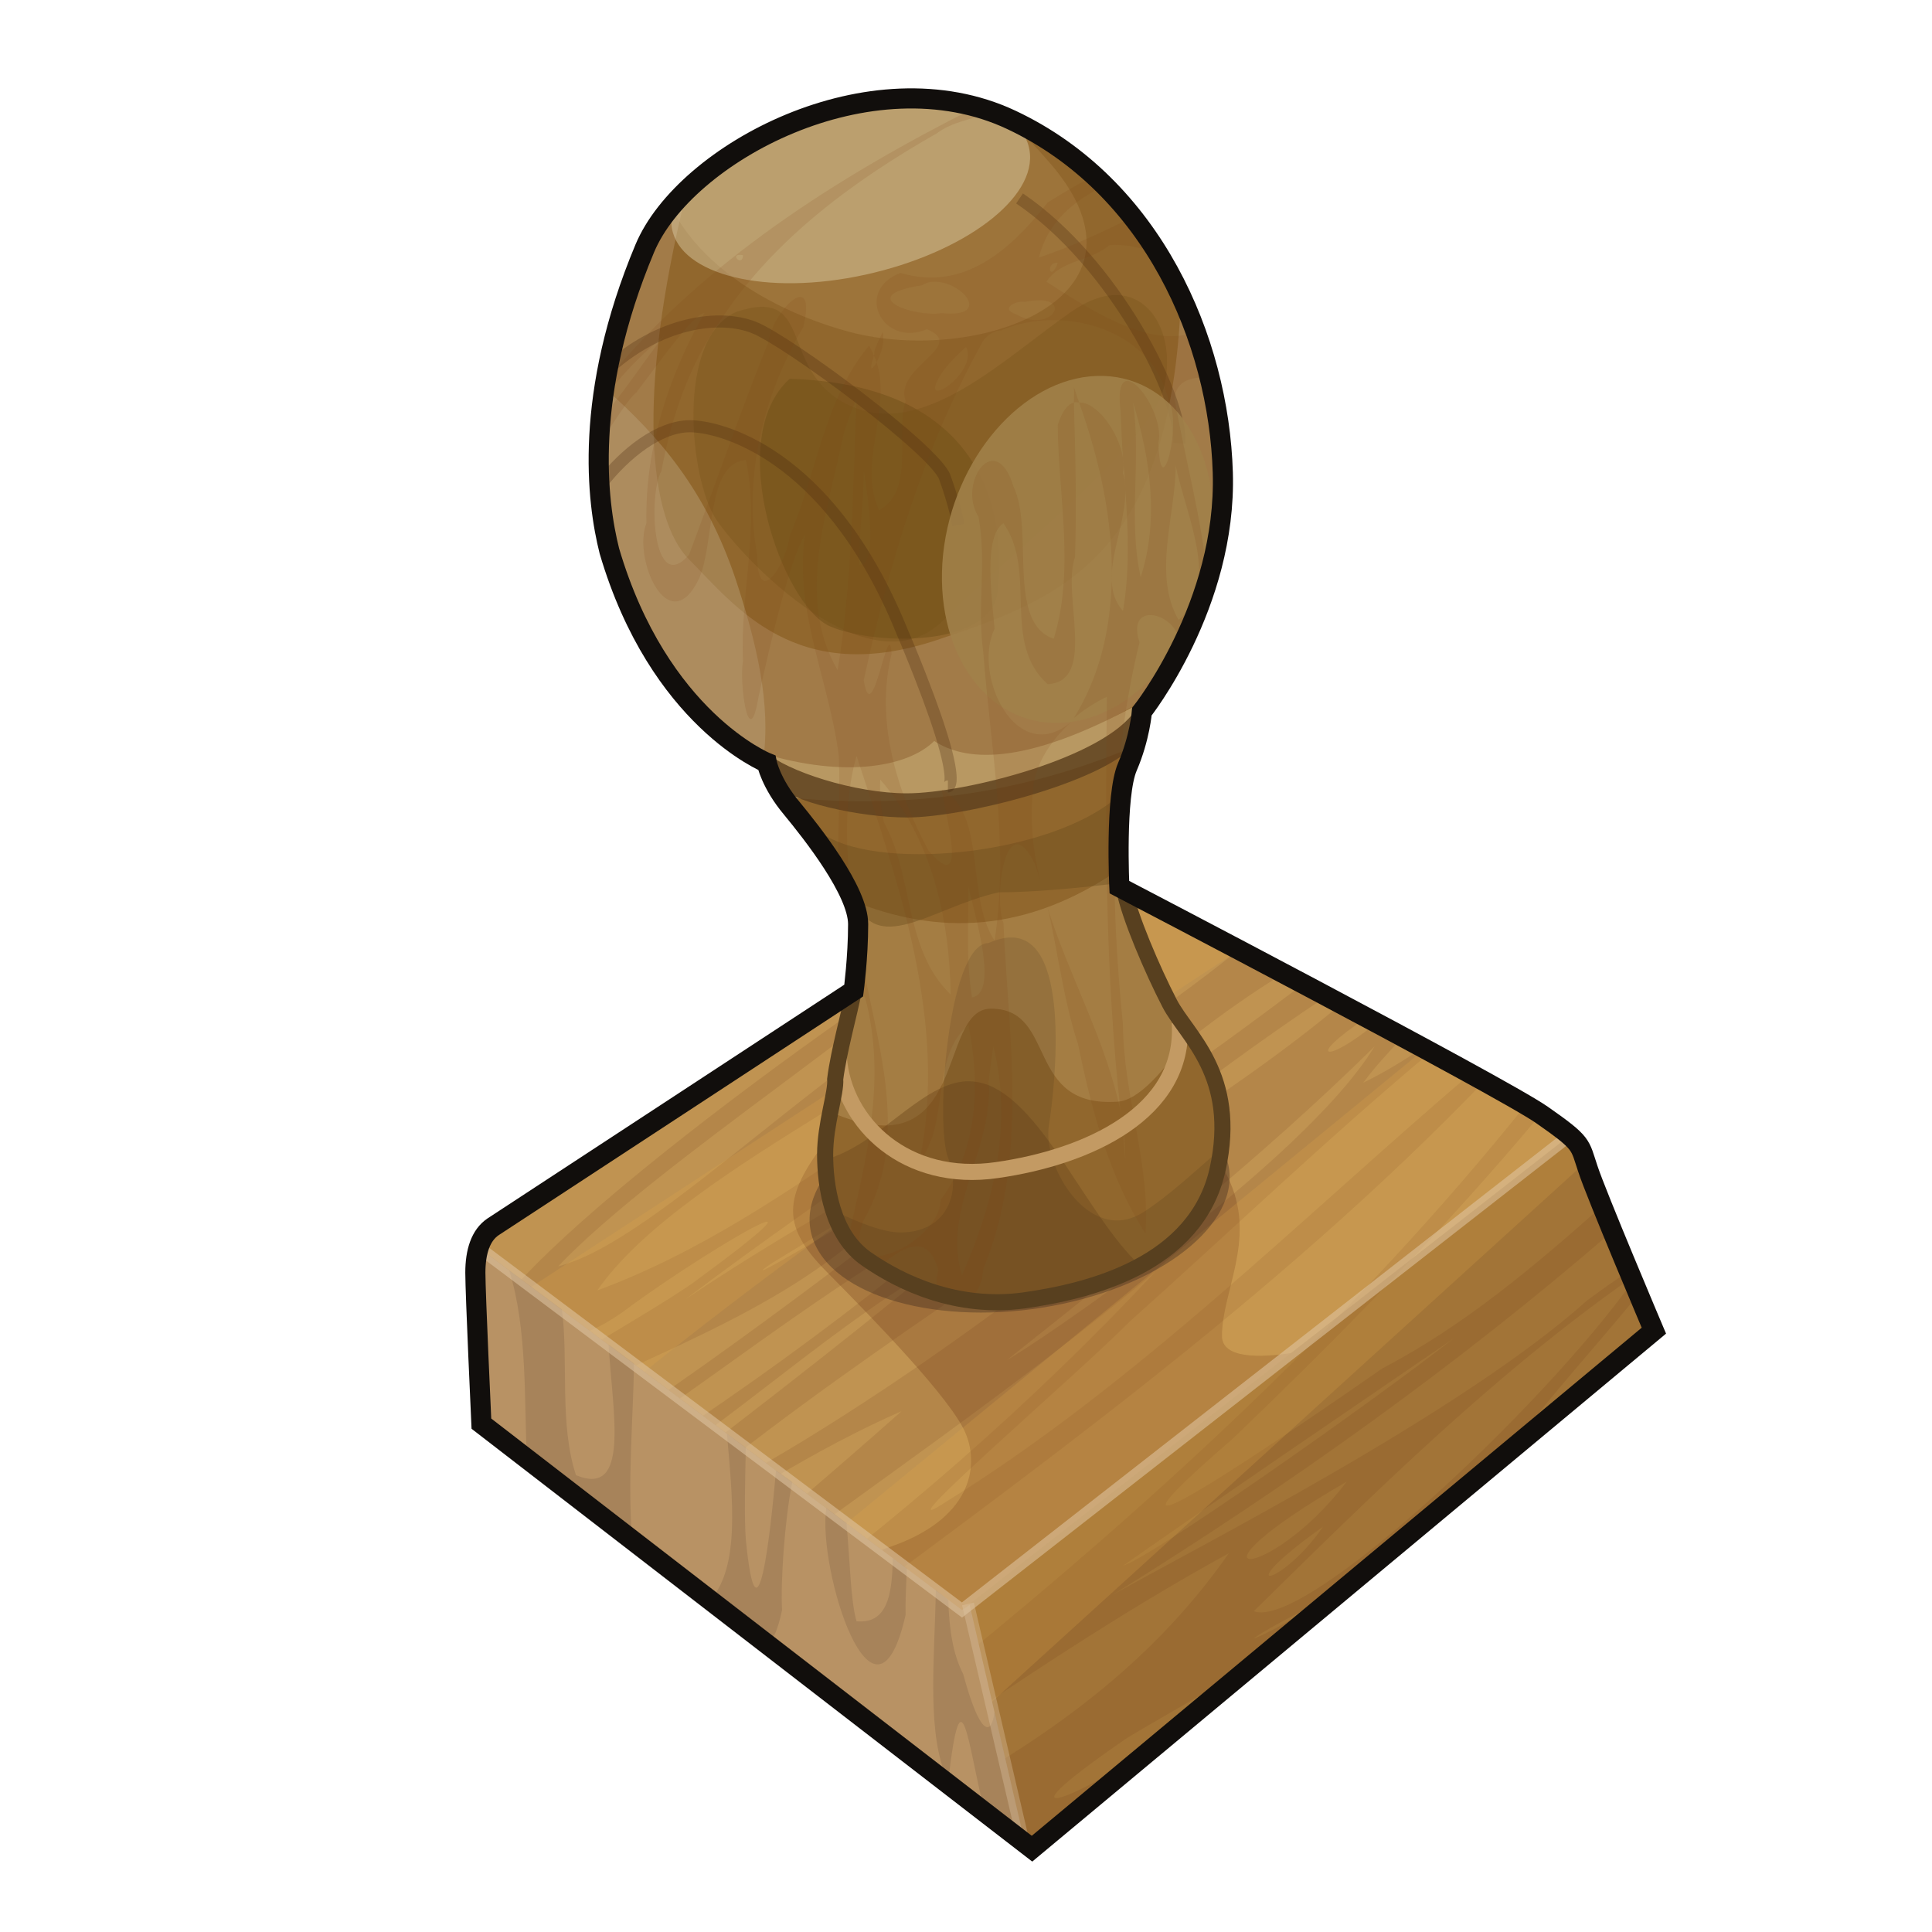 <?xml version="1.0" encoding="UTF-8" standalone="no"?>
<!DOCTYPE svg PUBLIC "-//W3C//DTD SVG 1.0//EN" "http://www.w3.org/TR/2001/REC-SVG-20010904/DTD/svg10.dtd">
<svg xmlns:svg="http://www.w3.org/2000/svg" xmlns="http://www.w3.org/2000/svg" version="1.0" width="100%" height="100%" viewBox="0 0 48 48" id="_stamp01">
<defs id="defs2385"/>
<g id="stamp01" style="display:inline">
<path d="M 15.14,13.69 C 16.37,17.87 19.05,18.95 19.05,18.95 C 19.05,18.95 19.15,19.46 19.67,20.08 C 20.18,20.70 21.32,22.14 21.32,22.96 C 21.32,23.79 21.21,24.61 21.21,24.61 C 21.21,24.61 12.56,30.28 12.25,30.48 C 11.94,30.69 11.81,31.10 11.81,31.62 C 11.81,32.13 11.96,35.37 11.96,35.37 L 25.64,45.93 L 41.09,33.06 C 41.09,33.06 39.65,29.66 39.45,29.04 C 39.24,28.42 39.34,28.42 38.31,27.70 C 37.28,26.98 27.81,22.04 27.81,22.04 C 27.81,22.04 27.70,19.77 28.01,19.05 C 28.32,18.33 28.37,17.68 28.37,17.68 C 28.37,17.68 30.48,15.03 30.38,11.74 C 30.28,8.44 28.63,4.63 25.13,2.98 C 21.63,1.33 17.01,3.81 16.02,6.17 C 14.49,9.82 14.83,12.46 15.14,13.69 z" id="p2618" style="fill:#c09351;fill-opacity:1;fill-rule:evenodd;stroke:none;"/>
<path d="M 20.47,28.42 C 19.36,29.87 19.50,30.57 20.61,31.67 C 21.71,32.78 23.65,34.78 23.99,35.61 C 24.34,36.44 24.13,37.76 22.06,38.45 C 19.98,39.14 23.51,41.63 23.51,41.63 L 29.94,40.25 L 33.95,33.19 C 33.95,33.19 30.36,34.30 30.36,33.19 C 30.36,32.09 31.19,30.84 30.57,29.39 C 29.94,27.94 28.63,26.76 24.89,27.32 C 21.16,27.87 20.54,28.35 20.47,28.42 z" id="p3473" style="fill:#824d23;fill-opacity:0.36;fill-rule:evenodd;stroke:none;display:inline"/>
<path d="M 39,28.21 L 23.90,40 L 11.90,31 C 11.84,31.17 11.81,31.39 11.81,31.62 C 11.81,32.14 11.96,35.37 11.96,35.37 L 25.65,45.93 L 41.09,33.06 C 41.09,33.06 39.64,29.68 39.43,29.06 C 39.30,28.65 39.28,28.47 39,28.21 z" id="p3399" style="fill:#a27437;fill-opacity:1;fill-rule:evenodd;stroke:none;display:inline"/>
<path d="M 30.78,23.59 C 26.58,27.02 21.52,29.25 17.03,32.28 C 20.86,29.39 24.91,26.81 28.75,23.93 C 23.76,25.98 19.86,30.21 14.84,32.06 C 17.05,28.86 24.43,26.03 24.59,24.28 C 20.91,25.86 16.39,30.83 13.87,31.46 C 16.28,28.91 22.83,24.75 23.15,23.81 C 19.64,26.09 11.65,31.98 11.93,33.5 C 14.42,31.13 12.89,34.58 15.78,32.37 C 17.88,30.86 21.21,28.95 17.18,31.90 C 15.93,32.75 13.79,33.91 11.96,35.15 C 11.96,35.17 11.96,35.37 11.96,35.37 L 12.31,35.65 C 15.22,33.97 18.67,32.98 21.28,30.78 C 22.20,30.19 23.12,29.60 24.06,29.03 C 21.18,31.19 17.01,34.45 13.5,36.56 L 13.84,36.81 C 16.53,35.12 19.05,33.10 21.71,31.40 C 23.73,30.04 30.46,24.45 25.62,28.81 C 22.13,31.95 18.32,34.73 14.34,37.21 L 14.68,37.46 C 17.68,35.80 20.20,33.28 23.15,31.53 C 20.98,33.33 17.93,35.68 15.12,37.81 L 16.18,38.62 C 18.22,37.32 20.25,36.00 22.40,35.06 C 20.72,36.55 19.00,38.01 17.28,39.46 L 17.75,39.81 C 21.41,37.07 25.21,34.52 28.71,31.59 C 25.64,34.88 22.22,37.84 18.59,40.5 L 19,40.78 C 19.31,40.56 19.59,40.36 20,40.09 C 19.54,40.45 19.34,40.58 19.03,40.81 L 19.46,41.15 C 25.49,36.68 31.68,32.26 36.87,26.87 C 36.73,26.79 36.68,26.77 36.53,26.68 C 32.32,30.27 28.24,34.38 23.46,37.34 C 21.78,38.43 26.89,34.04 28.06,32.84 C 30.52,30.64 32.96,28.30 35.53,26.15 C 35.46,26.12 35.40,26.06 35.34,26.03 C 34.87,26.36 34.36,26.66 33.87,26.90 C 34.14,26.53 34.48,26.16 34.84,25.78 C 34.63,25.66 34.43,25.52 34.21,25.40 C 32.97,26.44 32.36,26.34 33.96,25.28 C 33.75,25.16 33.56,25.05 33.34,24.93 C 30.37,27.42 26.90,29.29 23.81,31.62 C 26.81,29.29 29.79,26.86 32.96,24.75 C 32.72,24.61 32.64,24.56 32.40,24.43 C 29.99,26.26 26.66,28.63 27.53,27.53 C 28.90,26.30 30.33,25.14 31.90,24.18 C 31.35,23.89 31.25,23.84 30.78,23.59 z M 34.15,26 C 32.34,28.96 25.59,33.49 25.03,33.78 C 28.16,31.29 31.30,28.81 34.15,26 z M 26.09,27.28 C 24.37,28.39 17.70,32.41 19.15,31.40 C 21.45,29.99 23.75,28.62 26.09,27.28 z M 37.90,27.46 C 33.77,32.61 28.84,37.17 23.75,41.31 C 23.13,41.88 22.42,42.38 21.68,42.87 L 22.62,43.59 C 25.21,41.84 27.79,40.09 30.53,38.59 C 28.75,41.15 26.35,42.95 23.71,44.43 L 24.68,45.18 C 24.82,45.10 24.95,45.04 25.09,44.96 C 25.04,45.10 24.98,45.24 24.90,45.37 L 25.56,45.87 C 25.90,45.65 26.22,45.41 26.56,45.18 L 28.93,43.18 C 26.93,44.64 24.42,45.64 28,43.18 C 28.83,42.68 29.70,42.21 30.53,41.68 C 30.40,41.88 30.21,42.09 30,42.31 L 37.56,36 C 38.26,34.96 39.83,33.25 40.71,32.15 C 40.66,32.03 40.62,31.98 40.56,31.84 C 38.32,34.98 32.42,40.51 31.15,40.03 C 34.12,37.11 37.11,34.15 40.53,31.75 C 40.50,31.67 40.50,31.67 40.46,31.59 C 40.18,31.77 39.92,31.95 39.43,32.31 C 36.31,35.11 29.72,38.45 27.65,39.62 C 32.00,36.92 36.19,33.94 40.06,30.59 C 39.95,30.34 39.89,30.17 39.81,29.96 C 38.11,31.47 36.37,32.94 34.34,34 C 32.49,35.29 25.93,39.81 30.62,35.75 C 33.29,33.19 35.90,30.53 38.28,27.68 C 38.23,27.65 37.98,27.51 37.90,27.46 z M 30.59,27.56 C 27.10,31.40 18.60,37.01 16.56,37.53 C 20.98,33.86 25.90,30.86 30.59,27.56 z M 27.87,30.78 C 27.11,31.53 26.11,32.10 27.87,30.78 z M 36.12,33.25 C 33.86,35.01 28.54,38.73 27.90,38.90 C 30.63,36.99 33.38,35.13 36.12,33.25 z M 33.46,36.81 C 31.51,39.38 29.02,39.37 33.46,36.81 z M 32.87,37.93 C 31.83,39.45 30.44,39.66 32.87,37.93 z M 32.71,39.84 C 32.00,40.32 31.32,40.66 31.15,40.71 C 31.19,40.66 31.60,40.40 32.71,39.84 z" id="p3427" style="fill:#653111;fill-opacity:0.13;fill-rule:evenodd;stroke:none;display:inline"/>
<path d="M 35.40,26.06 L 18.18,40.18 L 22.93,43.84 L 39.40,28.87 C 39.27,28.44 39.21,28.35 38.31,27.71 C 37.99,27.49 36.81,26.82 35.40,26.06 z" id="p3421" style="fill:#e1a74b;fill-opacity:0.21;fill-rule:evenodd;stroke:none;display:inline"/>
<path d="M 28.18,22.21 L 11.87,32.84 C 11.91,33.96 11.96,35.37 11.96,35.37 L 13.28,36.40 C 18.24,31.91 26.82,26.17 30.81,23.59 C 29.70,23.00 28.37,22.31 28.18,22.21 z" id="p3419" style="fill:#e1a74b;fill-opacity:0.21;fill-rule:evenodd;stroke:none;display:inline"/>
<path d="M 11.90,31 C 11.84,31.17 11.81,31.39 11.81,31.62 C 11.81,32.14 11.96,35.37 11.96,35.37 L 25.46,45.78 L 24.09,39.87 L 23.90,40 L 11.90,31 z" id="p3402" style="fill:#b89264;fill-opacity:1;fill-rule:evenodd;stroke:none;display:inline"/>
<path d="M 12.65,31.56 C 13.11,33.02 13.02,34.86 13.09,36.21 L 15.71,38.25 C 15.58,36.82 15.74,35.19 15.75,33.87 L 15.12,33.40 C 15.22,35.11 15.66,37.21 14.31,36.65 C 13.89,35.37 14.13,33.81 13.96,32.53 L 12.65,31.56 z M 18.06,35.62 C 18.20,37.23 18.39,38.92 17.65,39.75 L 19.09,40.84 C 19.21,40.74 19.33,40.48 19.43,40 C 19.39,39.34 19.49,37.80 19.68,36.84 L 19.68,36.81 L 19.28,36.53 C 19.14,38.12 18.81,41.12 18.53,38.25 C 18.49,37.72 18.51,36.84 18.53,35.96 L 18.06,35.62 z M 20.53,37.46 C 20.30,38.99 21.73,43.51 22.5,40.12 C 22.49,39.87 22.51,39.43 22.53,38.96 L 22.18,38.71 C 22.17,39.65 22.03,40.35 21.28,40.28 C 21.13,39.76 21.12,38.78 21.03,37.84 L 20.53,37.46 z M 23.25,39.5 C 23.22,41.27 23.01,43.14 23.56,44.25 C 23.89,41.36 24.04,43.35 24.46,45 L 25.46,45.78 L 24.71,42.53 C 24.63,43.16 24.34,43.11 23.93,41.59 C 23.67,41.09 23.58,40.45 23.56,39.75 L 23.25,39.5 z" id="p3448" style="fill:#4e3429;fill-opacity:0.16;fill-rule:evenodd;stroke:none;display:inline"/>
<path d="M 30.37,28.54 C 31.12,29.95 29.46,31.65 26.68,32.33 C 23.90,33.01 21.03,32.41 20.29,31.00 C 19.55,29.59 21.21,27.89 23.99,27.21 C 26.77,26.53 29.63,27.13 30.37,28.54 z" id="p3476" style="fill:#35231c;fill-opacity:0.35;fill-rule:evenodd;stroke:none;marker:none;visibility:visible;display:inline;overflow:visible;enable-background:accumulate"/>
<path d="M 22.37,2.46 C 19.55,2.57 16.77,4.41 16.03,6.18 C 14.50,9.83 14.84,12.45 15.15,13.68 C 16.38,17.86 19.06,18.93 19.06,18.93 C 19.06,18.93 19.17,19.47 19.68,20.09 C 19.86,20.31 20.12,20.64 20.37,21 C 20.39,21.02 20.41,21.03 20.43,21.06 C 20.53,21.20 20.62,21.35 20.71,21.5 C 20.75,21.55 20.77,21.62 20.81,21.68 C 20.93,21.89 21.04,22.08 21.12,22.28 C 21.23,22.53 21.31,22.76 21.31,22.96 C 21.31,23.79 21.21,24.62 21.21,24.62 C 21.11,25.16 20.84,26.10 20.75,26.81 C 20.78,27.14 20.5,27.93 20.5,28.68 C 20.50,29.43 20.66,30.68 21.53,31.28 C 22.39,31.88 23.78,32.53 25.43,32.31 C 27.08,32.08 29.72,31.42 30.25,29.06 C 30.77,26.70 29.48,25.74 29.06,24.93 C 28.64,24.12 28.05,22.75 27.93,22.09 C 27.83,21.54 27.83,21.40 27.81,21.15 C 27.80,20.49 27.82,19.54 28.03,19.06 C 28.34,18.34 28.37,17.68 28.37,17.68 C 28.37,17.68 30.47,15.04 30.37,11.75 C 30.27,8.45 28.62,4.64 25.12,3 C 24.24,2.58 23.31,2.43 22.37,2.46 z" id="p3480" style="fill:#91672d;fill-opacity:1;fill-rule:evenodd;stroke:none;display:inline"/>
<path d="M 17.06,4.75 C 16.59,5.20 16.23,5.70 16.03,6.18 C 14.50,9.83 14.84,12.45 15.15,13.68 C 16.27,17.47 18.48,18.64 18.90,18.84 C 23.32,19.58 26.40,18.75 28.68,17.21 C 29.27,16.32 30.45,14.22 30.37,11.75 C 30.33,10.32 29.99,8.80 29.34,7.40 C 29.10,13.87 26.31,14.89 23.28,15.90 C 19.78,17.07 18.28,15.07 17.12,13.90 C 16.14,12.92 15.78,9.91 17.06,4.75 z" id="p3495" style="fill:#e3c4ac;fill-opacity:0.21;fill-rule:evenodd;stroke:none;display:inline"/>
<path d="M 19.62,9.41 C 17.96,10.91 19.45,15.06 20.62,15.56 C 21.78,16.06 24.61,16.06 24.78,14.73 C 24.94,13.40 24.94,9.58 19.62,9.41 z" id="p3511" style="fill:#6b4b16;fill-opacity:0.44;fill-rule:evenodd;stroke:none;display:inline"/>
<path d="M 18.29,7.75 C 16.79,8.41 17.13,11.90 17.79,12.90 C 18.46,13.90 21.62,17.23 23.45,15.40 C 25.27,13.57 28.60,11.07 28.93,9.58 C 29.27,8.08 28.27,6.58 26.61,7.75 C 24.94,8.91 22.95,10.91 21.12,10.08 C 19.29,9.24 20.29,7.08 18.29,7.75 z" id="p3522" style="fill:#765218;fill-opacity:0.31;fill-rule:evenodd;stroke:none;"/>
<path d="M 22.37,2.46 C 20.10,2.55 17.86,3.76 16.68,5.15 C 17.44,6.67 19.25,7.75 21.12,8.25 C 24.28,9.08 28.95,7.42 26.12,4.09 C 25.81,3.73 25.46,3.36 25.12,3 C 25.11,2.99 25.10,3.00 25.09,3 C 24.22,2.59 23.30,2.43 22.37,2.46 z" id="p3509" style="fill:#c8a66d;fill-opacity:0.21;fill-rule:evenodd;stroke:none;display:inline"/>
<path d="M 22.37,2.46 C 20.16,2.55 17.98,3.68 16.78,5.03 C 16.70,5.21 16.67,5.38 16.68,5.56 C 16.76,6.76 18.82,7.35 21.28,6.87 C 23.73,6.39 25.67,5.05 25.59,3.84 C 25.57,3.51 25.40,3.22 25.12,3 C 25.10,2.98 25.08,2.97 25.06,2.96 C 24.20,2.57 23.29,2.43 22.37,2.46 z" id="p3393" style="fill:#e8debd;fill-opacity:0.40;fill-rule:evenodd;stroke:none;marker:none;visibility:visible;display:inline;overflow:visible;enable-background:accumulate"/>
<path d="M 27.87,21.56 C 25.48,23.22 23.27,23.23 21.15,22.37 C 21.24,22.59 21.31,22.79 21.31,22.96 C 21.31,23.79 21.21,24.62 21.21,24.62 C 21.11,25.16 20.84,26.10 20.75,26.81 C 20.76,26.98 20.69,27.27 20.62,27.62 C 24.11,29.15 23.26,25.06 24.62,25.06 C 26.28,25.06 25.45,27.54 27.78,27.37 C 28.28,27.33 28.90,26.65 29.56,25.68 C 29.36,25.40 29.18,25.16 29.06,24.93 C 28.64,24.12 28.05,22.75 27.93,22.09 C 27.88,21.78 27.89,21.70 27.87,21.56 z" id="p3498" style="fill:#c8a66d;fill-opacity:0.35;fill-rule:evenodd;stroke:none;display:inline"/>
<path d="M 15.03,9.65 C 14.74,11.51 14.95,12.88 15.15,13.68 C 16.32,17.65 18.72,18.79 18.96,18.90 C 19.16,17.49 18.80,15.98 18.28,14.40 C 17.54,12.19 16.39,10.85 15.03,9.65 z" id="p3507" style="fill:#baa27b;fill-opacity:0.44;fill-rule:evenodd;stroke:none;display:inline"/>
<path d="M 28.34,17.46 C 25.35,19.11 23.93,18.88 23.21,18.41 C 22.55,19.07 20.88,19.37 18.68,18.63 C 18.89,18.75 19.06,18.81 19.06,18.81 C 19.06,18.81 19.16,19.27 19.56,19.81 C 23.53,20.21 26.40,19.29 28.15,18.56 C 28.27,18.21 28.32,17.64 28.34,17.46 z" id="p3524" style="fill:#b89862;fill-opacity:1;fill-rule:evenodd;stroke:none;display:inline"/>
<path d="M 28.21,17.64 C 27.45,18.82 23.99,19.71 22.53,19.71 C 21.24,19.71 19.54,19.16 19.02,18.68 C 19.07,18.83 19.06,19.12 19.29,19.47 C 19.57,19.92 21.38,20.31 22.53,20.31 C 23.99,20.31 27.33,19.44 28.16,18.53 C 28.27,18.25 28.16,17.85 28.21,17.64 z" id="p3527" style="fill:#60421f;fill-opacity:0.85;fill-rule:evenodd;stroke:none;display:inline"/>
<path d="M 27.84,19.73 C 26.17,21.28 21.61,21.69 20.34,20.64 C 20.35,20.65 20.36,20.65 20.37,20.67 C 20.69,21.04 20.89,21.52 21.12,21.95 C 21.57,23.99 23.06,22.56 24.81,22.17 C 25.66,22.17 26.87,22.06 27.96,21.92 C 27.95,21.87 27.94,21.81 27.93,21.76 C 27.83,21.21 27.83,21.07 27.81,20.82 C 27.80,20.50 27.81,20.10 27.84,19.73 z" id="p3530" style="fill:#6b4e1e;fill-opacity:0.42;fill-rule:evenodd;stroke:none;display:inline"/>
<path d="M 23.93,26.87 C 22.83,26.99 21.80,28.46 20.5,28.81 C 20.51,29.56 20.71,30.71 21.53,31.28 C 22.39,31.88 23.78,32.53 25.43,32.31 C 26.28,32.19 27.36,31.95 28.31,31.43 C 27.01,30.20 25.96,27.53 24.56,26.96 C 24.35,26.88 24.13,26.85 23.93,26.87 z" id="p3548" style="fill:#755020;fill-opacity:0.51;fill-rule:evenodd;stroke:none;display:inline"/>
<path d="M 24.93,23.31 C 24.82,23.33 24.69,23.37 24.56,23.43 C 23.56,23.43 23.22,27.94 23.56,28.78 C 23.89,29.61 23.54,30.62 22.37,30.62 C 21.94,30.62 21.31,30.37 20.68,30.06 C 20.83,30.53 21.10,30.98 21.53,31.28 C 22.39,31.88 23.78,32.53 25.43,32.31 C 27.08,32.08 29.72,31.42 30.25,29.06 C 30.29,28.88 30.29,28.72 30.31,28.56 C 29.64,29.15 28.96,29.77 28.40,30.12 C 27.07,30.96 25.89,28.97 26.06,27.96 C 26.21,27.02 26.67,22.98 24.93,23.31 z" id="p3551" style="fill:#24190b;fill-opacity:0.11;fill-rule:evenodd;stroke:none;"/>
<path d="M 14.94,12.02 C 15.53,11.26 16.38,10.59 17.14,10.59 C 17.90,10.59 20.51,11.26 22.29,15.40 C 24.06,19.54 23.55,19.54 23.55,19.54" id="p3567" style="fill:none;fill-rule:evenodd;stroke:#44260e;stroke-width:0.30;stroke-linecap:butt;stroke-linejoin:miter;stroke-miterlimit:4;stroke-dasharray:none;stroke-opacity:0.28;display:inline"/>
<path d="M 15.03,9.24 C 16.38,7.97 17.90,7.80 18.74,8.14 C 19.59,8.48 23.22,11.18 23.47,11.85 C 23.72,12.53 23.81,13.04 23.81,13.04" id="p3571" style="fill:none;fill-rule:evenodd;stroke:#44260e;stroke-width:0.30;stroke-linecap:butt;stroke-linejoin:miter;stroke-miterlimit:4;stroke-dasharray:none;stroke-opacity:0.28;display:inline"/>
<path d="M 25.33,4.93 C 27.69,6.53 29.38,9.91 29.30,11.01" id="p3573" style="fill:none;fill-rule:evenodd;stroke:#44260e;stroke-width:0.30;stroke-linecap:butt;stroke-linejoin:miter;stroke-miterlimit:4;stroke-dasharray:none;stroke-opacity:0.28;display:inline"/>
<path d="M 27.25,9.34 C 25.40,9.40 23.68,11.39 23.43,13.78 C 23.19,16.16 24.49,18.03 26.34,17.96 C 28.18,17.90 29.87,15.91 30.12,13.53 C 30.37,11.14 29.09,9.28 27.25,9.34 z" id="p3396" style="fill:#a18049;fill-opacity:0.89;fill-rule:evenodd;stroke:none;marker:none;visibility:visible;display:inline;overflow:visible;enable-background:accumulate"/>
<path d="M 24.21,2.68 C 20.80,4.40 17.47,6.51 15.06,9.46 C 15.03,9.61 15.01,9.76 15,9.90 C 15.43,9.33 15.94,8.80 16.5,8.34 C 16.08,8.85 15.43,9.86 14.93,10.40 C 14.91,10.61 14.91,10.80 14.90,11 C 15.25,10.51 15.58,9.94 15.81,9.75 C 16.26,9.17 17.24,7.77 17.5,7.78 C 16.60,9.36 16.02,11.17 16.06,13 C 15.71,13.88 16.62,15.94 17.37,14.37 C 17.76,13.49 17.54,11.50 18.53,11.43 C 18.89,13.08 18.38,14.77 18.46,16.43 C 18.36,16.91 18.60,18.76 18.84,17.34 C 19.12,16.07 19.61,13.92 20,13.28 C 19.72,15.17 20.61,16.94 20.84,18.78 C 20.88,19.75 20.80,20.75 20.84,21.75 C 20.94,21.93 21.04,22.10 21.12,22.28 C 21.14,22.32 21.17,22.36 21.18,22.40 C 21.01,21.20 20.95,19.96 21.28,18.78 C 22.34,22.00 23.56,25.43 22.84,28.87 C 23.61,27.89 23.10,26.30 24.06,25.46 C 24.36,26.92 24.29,28.58 23.37,29.81 C 23.37,30.89 20.80,32.06 21.46,30.31 C 22.67,28.21 21.73,25.78 21.37,23.59 C 21.34,23.43 21.34,23.28 21.31,23.12 C 21.30,23.52 21.27,23.87 21.25,24.15 C 21.32,24.37 21.39,24.59 21.5,24.81 C 22.03,26.82 21.52,28.82 21.06,30.81 C 21.18,30.98 21.34,31.15 21.53,31.28 C 21.62,31.34 21.76,31.40 21.87,31.46 C 22.46,30.95 23.06,30.63 23.31,31.56 C 23.25,31.80 23.27,31.97 23.31,32.12 C 23.56,32.19 23.82,32.27 24.09,32.31 C 24.26,32.14 24.41,31.90 24.43,31.53 C 25.56,28.81 25.06,25.78 24.93,22.93 C 24.68,22.32 24.98,19.98 25.71,21.46 C 25.76,21.60 25.80,21.73 25.84,21.87 C 25.65,21.09 25.58,20.30 25.68,19.46 C 25.80,18.85 26.16,18.35 26.62,17.93 C 25.26,19.09 24.15,16.78 24.71,15.62 C 24.64,14.83 24.43,13.32 24.93,13 C 25.78,14.20 24.87,15.96 26.03,17 C 27.27,16.92 26.37,14.77 26.71,13.84 C 26.75,12.56 26.72,11.27 26.68,10 C 26.52,10.05 26.38,10.23 26.28,10.56 C 26.29,12.32 26.71,14.14 26.18,15.87 C 25.00,15.47 25.70,13.17 25.18,12.09 C 24.74,10.64 23.78,11.99 24.31,12.84 C 24.52,13.95 24.27,15.09 24.43,16.21 C 24.61,18.59 25.08,20.99 24.71,23.37 C 23.99,22.29 24.52,20.19 23.40,19.62 C 23.47,20.18 24.09,22.34 23.06,21.12 C 22.28,19.65 21.74,17.91 22.15,16.25 C 22.09,15.18 21.67,18.23 21.46,16.90 C 22.09,13.98 22.97,11.08 24.43,8.46 C 24.53,8.33 24.70,8.21 24.87,8.21 C 26.39,7.55 28.66,8.17 29.03,9.96 C 29.38,10.48 28.83,12.65 28.78,11 C 28.97,10.15 27.63,8.50 27.84,10.21 C 27.86,10.59 27.87,10.99 27.90,11.37 C 27.92,11.63 27.95,11.89 27.96,12.15 C 27.96,12.01 27.94,11.87 27.90,11.75 C 27.92,11.63 27.92,11.50 27.90,11.37 C 27.79,10.73 27.26,9.99 26.81,10 C 27.31,11.40 27.66,12.93 27.62,14.43 C 27.59,13.75 27.97,12.92 27.96,12.18 C 28.03,13.19 28.07,14.19 27.90,15.18 C 27.71,14.97 27.63,14.71 27.62,14.43 C 27.59,15.62 27.33,16.79 26.68,17.84 C 26.93,17.63 27.21,17.45 27.5,17.31 C 27.46,20.75 27.46,24.20 27.84,27.62 C 27.49,25.88 26.56,24.25 26.03,22.56 C 26.29,23.67 26.42,24.84 26.78,25.93 C 27.12,27.57 27.55,29.23 28.46,30.65 C 28.58,28.89 27.91,27.22 27.90,25.46 C 27.58,22.31 27.55,19.07 28.31,15.96 C 27.90,14.70 29.76,15.41 29.18,16.34 C 29.46,15.81 29.77,15.15 30,14.40 C 29.86,12.88 29.44,11.40 29.18,9.90 C 29.23,9.44 29.61,9.37 30.03,9.37 C 29.93,8.99 29.82,8.62 29.68,8.25 C 28.55,8.69 26.97,7.62 26,7 C 26.35,6.45 27.10,6.50 27.56,6.09 C 27.92,6.06 28.35,6.14 28.75,6.31 C 28.55,5.99 28.35,5.69 28.12,5.40 C 27.37,5.78 26.61,6.13 25.81,6.40 C 26.03,5.52 26.67,4.99 27.43,4.62 C 27.35,4.54 27.27,4.45 27.18,4.37 C 26.78,4.57 26.40,4.80 26.03,5.03 C 25.11,6.21 23.94,7.25 22.37,6.78 C 21.21,7.23 21.93,8.64 23.03,8.18 C 24.05,8.60 22.20,9.12 22.5,9.96 C 22.24,10.83 22.74,12.17 21.84,12.68 C 21.30,11.51 22.16,10.16 21.78,9 C 21.65,9.22 21.59,9.22 21.71,8.84 C 21.68,8.75 21.64,8.67 21.59,8.59 C 20.47,9.93 20.30,11.75 19.62,13.31 C 19.55,13.96 18.82,15.20 18.81,13.78 C 18.46,11.83 18.97,9.81 19.96,8.12 C 20.31,6.62 19.19,7.73 19.09,8.5 C 18.39,10.24 17.78,12.02 17.12,13.78 C 16.21,14.84 16.10,12.29 16.43,11.71 C 16.68,10.38 17.11,9.08 17.90,7.96 C 19.21,5.95 21.22,4.48 23.28,3.31 C 23.65,3.03 24.14,2.96 24.59,2.81 C 24.46,2.76 24.34,2.72 24.21,2.68 z M 21.71,8.84 C 21.74,8.89 21.76,8.94 21.78,9 C 21.88,8.81 21.99,8.51 21.93,8.25 C 21.87,8.38 21.80,8.51 21.75,8.65 C 21.70,8.75 21.74,8.77 21.71,8.84 z M 26.81,10 C 26.76,9.87 26.73,9.74 26.68,9.62 C 26.69,9.75 26.68,9.87 26.68,10 C 26.72,9.98 26.76,10.00 26.81,10 z M 18.46,6.34 C 18.45,6.66 18.08,6.27 18.46,6.34 z M 26.28,6.53 C 26.10,7.04 25.95,6.51 26.28,6.53 z M 23.18,7 C 23.89,6.96 24.68,7.91 23.40,7.78 C 22.70,7.89 21.21,7.35 22.90,7.09 C 22.99,7.04 23.08,7.00 23.18,7 z M 25.87,7.46 C 26.60,7.51 26.03,8.26 25.25,7.81 C 24.82,7.67 25.25,7.46 25.46,7.5 C 25.62,7.47 25.77,7.46 25.87,7.46 z M 24,8.62 C 24.35,9.28 22.63,10.36 23.46,9.18 C 23.62,8.98 23.81,8.79 24,8.62 z M 21.28,9.90 C 21.19,12.15 21.18,14.42 20.81,16.65 C 19.75,14.82 20.58,12.67 20.96,10.78 C 21.05,10.48 21.16,10.19 21.28,9.90 z M 28.15,10 C 28.58,11.39 28.80,12.92 28.34,14.34 C 28.02,12.91 28.36,11.44 28.15,10 z M 29.21,11.56 C 29.43,12.72 30.36,14.57 29.28,15.40 C 28.63,14.27 29.21,12.79 29.21,11.56 z M 21.46,11.68 C 21.56,12.30 21.83,14.12 21.34,14.03 C 21.34,13.24 21.46,12.47 21.46,11.68 z M 21.87,19.37 C 23.15,20.83 23.59,22.82 23.62,24.71 C 22.45,23.58 22.71,21.79 21.96,20.43 C 21.89,20.08 21.85,19.73 21.87,19.37 z M 24.06,22.03 C 24.24,22.81 24.81,24.67 24.15,24.78 C 24.00,23.86 24.06,22.95 24.06,22.03 z M 24.68,26 C 25.17,27.91 24.68,29.92 23.90,31.68 C 23.40,30.03 24.70,28.52 24.56,26.87 C 24.60,26.58 24.63,26.29 24.68,26 z M 27.87,27.75 C 27.94,28.10 27.95,28.44 27.96,28.81 C 27.91,28.45 27.91,28.10 27.87,27.75 z" id="p3578" style="fill:#814212;fill-opacity:0.13;fill-rule:evenodd;stroke:none;display:inline"/>
<path d="M 39,28.21 L 23.90,40 L 11.90,31" id="p3468" style="fill:none;fill-opacity:1;fill-rule:evenodd;stroke:#dfc6a4;stroke-width:0.30;stroke-linecap:butt;stroke-linejoin:miter;stroke-miterlimit:4;stroke-dasharray:none;stroke-opacity:0.55;display:inline"/>
<path d="M 24.05,39.85 L 25.42,45.73" id="p3471" style="fill:none;fill-rule:evenodd;stroke:#dfc6a4;stroke-width:0.30;stroke-linecap:butt;stroke-linejoin:miter;stroke-miterlimit:4;stroke-dasharray:none;stroke-opacity:0.36"/>
<path d="M 20.84,26.27 C 20.96,27.92 22.52,29.40 24.77,29.07 C 27.01,28.75 29.46,27.65 29.31,25.41" id="p3546" style="fill:none;fill-rule:evenodd;stroke:#c39a63;stroke-width:0.40;stroke-linecap:butt;stroke-linejoin:miter;stroke-miterlimit:4;stroke-dasharray:none;stroke-opacity:1"/>
<path d="M 20.71,21.5 C 20.75,21.55 20.77,21.62 20.81,21.68 C 20.93,21.89 21.04,22.08 21.12,22.28 C 21.23,22.53 21.31,22.76 21.31,22.96 C 21.31,23.79 21.21,24.62 21.21,24.62 C 21.11,25.16 20.84,26.10 20.75,26.81 C 20.78,27.14 20.5,27.93 20.5,28.68 C 20.50,29.43 20.66,30.68 21.53,31.28 C 22.39,31.88 23.78,32.53 25.43,32.31 C 27.08,32.08 29.72,31.42 30.25,29.06 C 30.77,26.70 29.48,25.74 29.06,24.93 C 28.64,24.12 28.05,22.75 27.93,22.09" id="p3492" style="fill:none;fill-opacity:1;fill-rule:evenodd;stroke:#58401f;stroke-width:0.40;stroke-linecap:butt;stroke-linejoin:miter;stroke-miterlimit:4;stroke-dasharray:none;stroke-opacity:1;display:inline"/>
<path d="M 15.14,13.69 C 16.37,17.87 19.05,18.95 19.05,18.95 C 19.05,18.95 19.15,19.46 19.67,20.08 C 20.18,20.70 21.32,22.14 21.32,22.96 C 21.32,23.79 21.21,24.61 21.21,24.61 C 21.21,24.61 12.56,30.28 12.25,30.48 C 11.94,30.69 11.81,31.10 11.81,31.62 C 11.81,32.13 11.96,35.37 11.96,35.37 L 25.64,45.93 L 41.09,33.06 C 41.09,33.06 39.65,29.66 39.45,29.04 C 39.24,28.42 39.34,28.42 38.31,27.70 C 37.28,26.98 27.81,22.04 27.81,22.04 C 27.81,22.04 27.70,19.77 28.01,19.05 C 28.32,18.33 28.37,17.68 28.37,17.68 C 28.37,17.68 30.48,15.03 30.38,11.74 C 30.28,8.44 28.63,4.63 25.13,2.98 C 21.63,1.33 17.01,3.81 16.02,6.17 C 14.49,9.82 14.83,12.46 15.14,13.69 z" id="stroke01" style="fill:none;fill-opacity:1;fill-rule:evenodd;stroke:#110e0c;stroke-width:0.5;stroke-linecap:butt;stroke-linejoin:miter;stroke-miterlimit:4;stroke-dasharray:none;stroke-opacity:1"/>
</g>
</svg>
